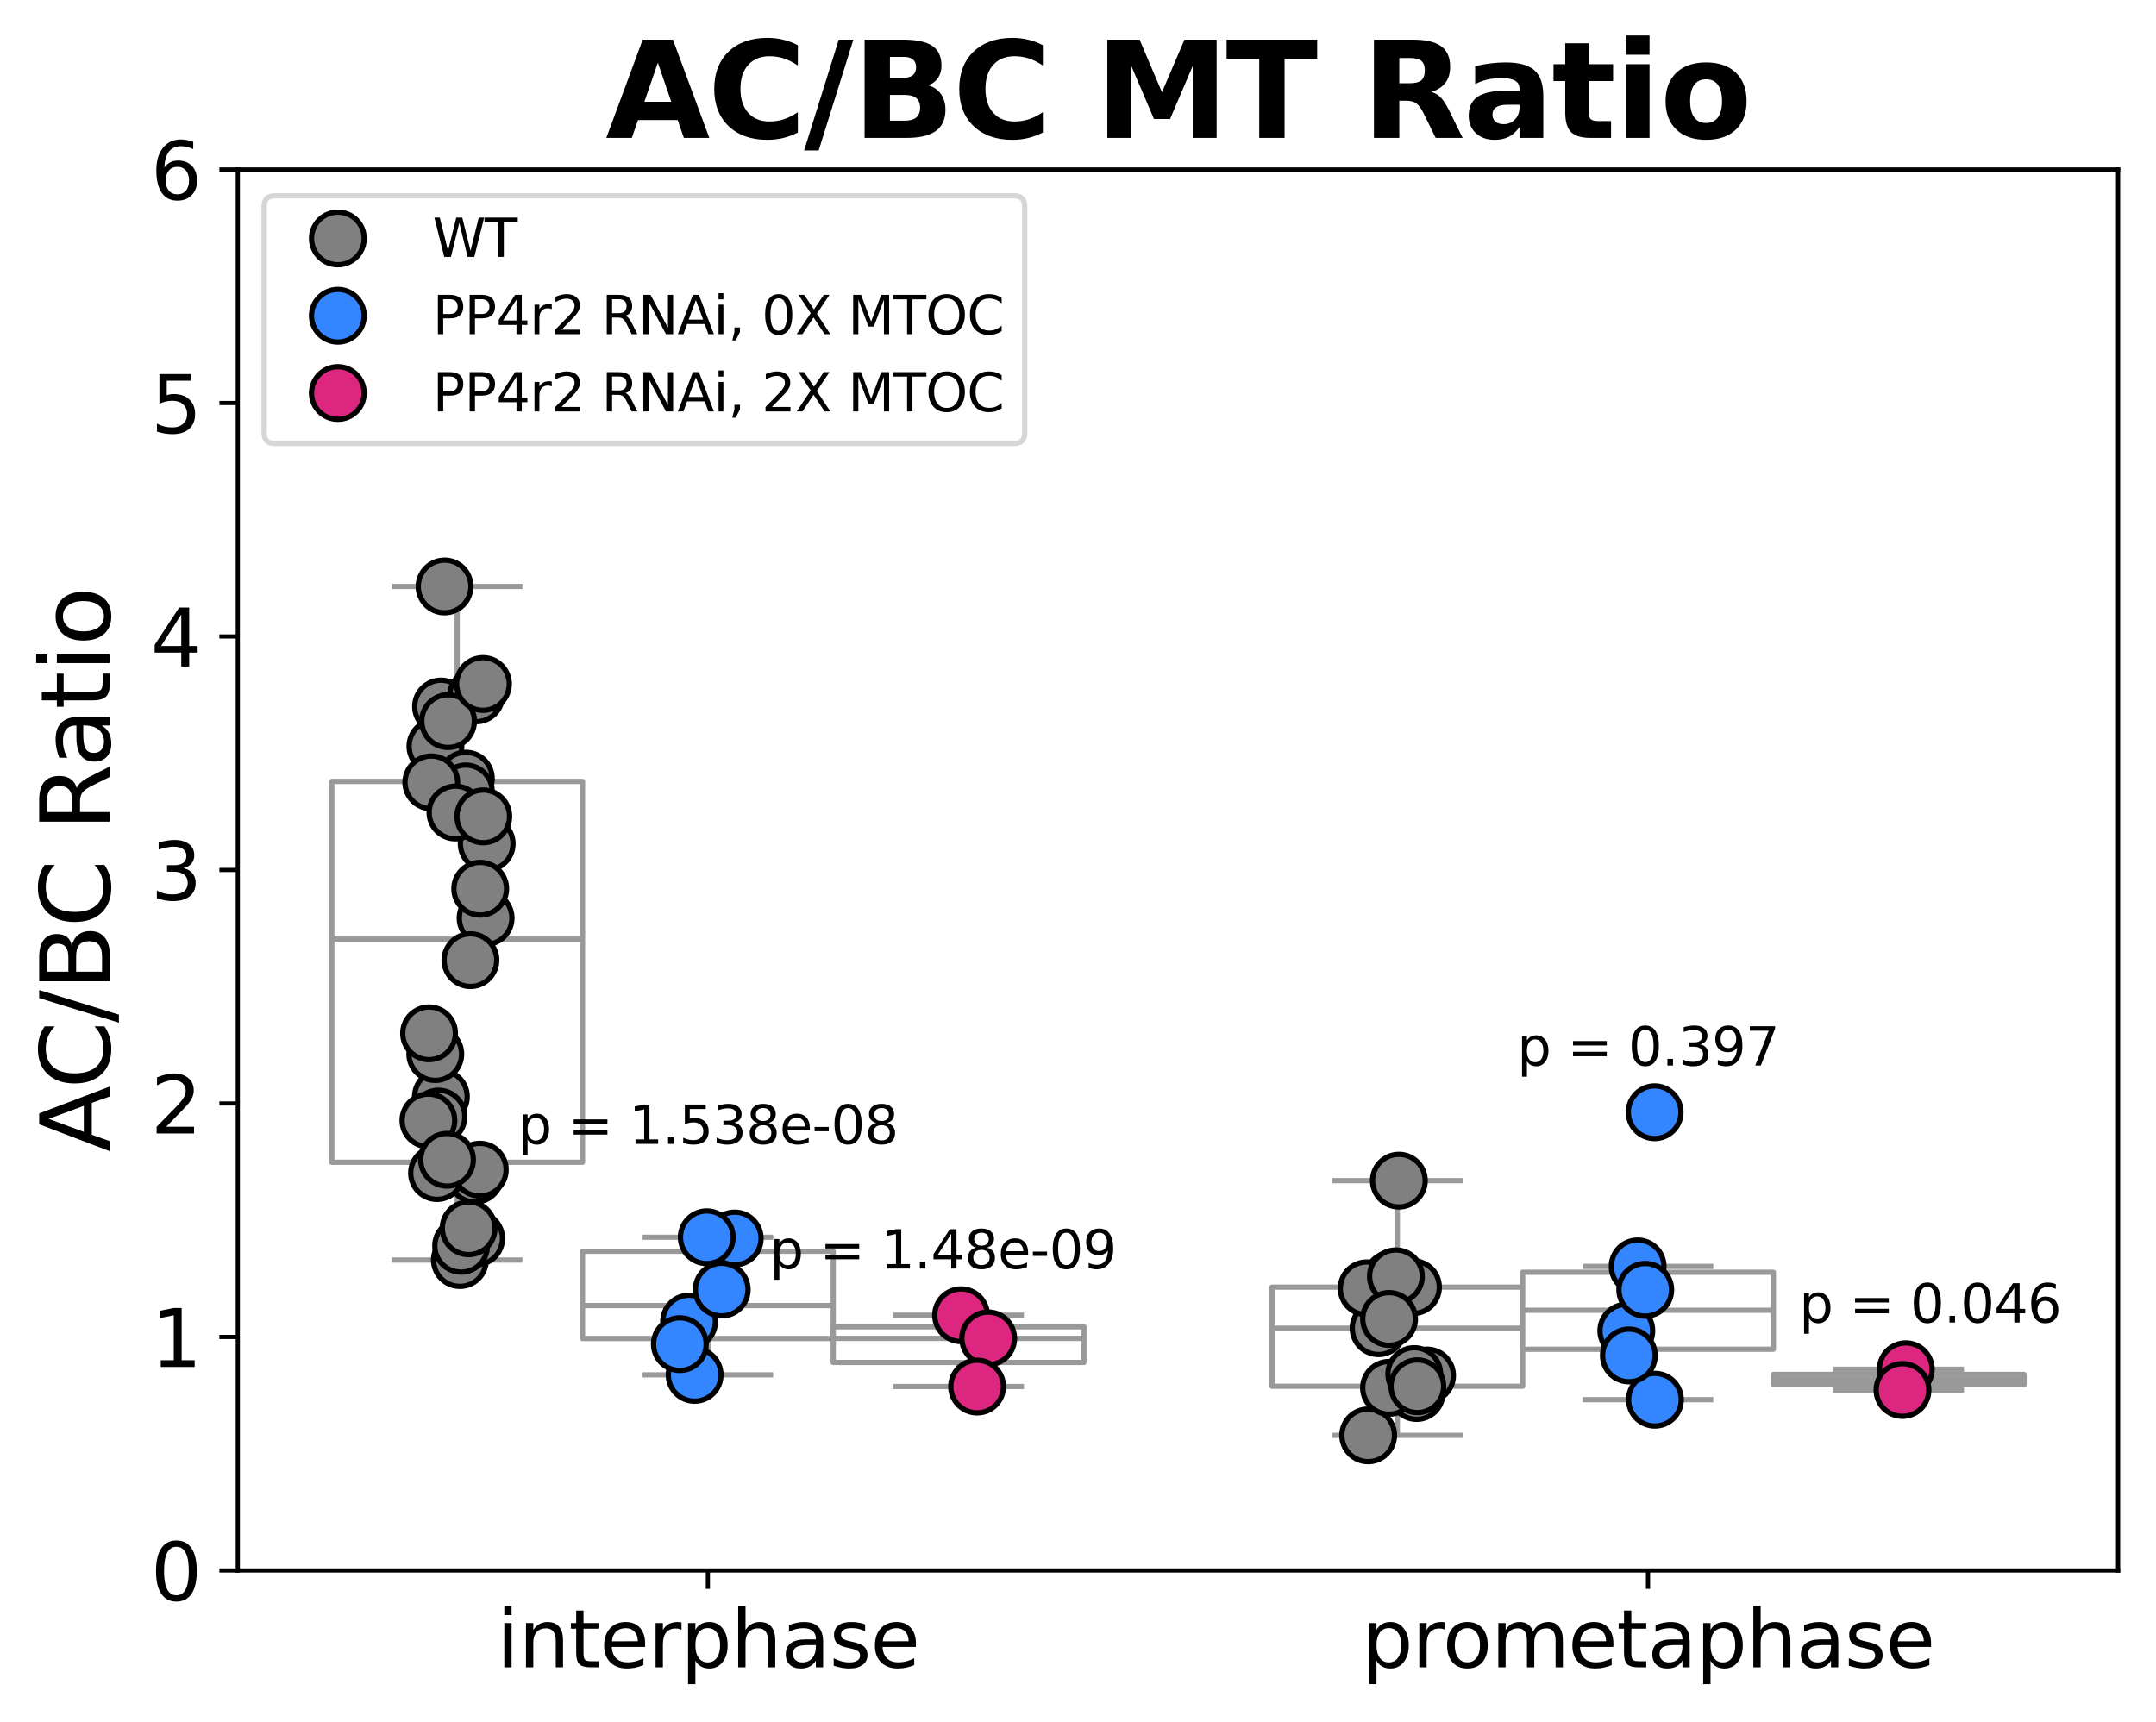 <?xml version="1.0" encoding="utf-8" standalone="no"?>
<!DOCTYPE svg PUBLIC "-//W3C//DTD SVG 1.1//EN"
  "http://www.w3.org/Graphics/SVG/1.1/DTD/svg11.dtd">
<svg xmlns:xlink="http://www.w3.org/1999/xlink" width="409.484pt" height="327.025pt" viewBox="0 0 409.484 327.025" xmlns="http://www.w3.org/2000/svg" version="1.1">
 <defs>
  <style type="text/css">*{stroke-linejoin: round; stroke-linecap: butt}</style>
 </defs>
 <g id="figure_1">
  <g id="patch_1">
   <path d="M 0 327.025 
L 409.484 327.025 
L 409.484 0 
L 0 0 
z
" style="fill: #ffffff"/>
  </g>
  <g id="axes_1">
   <g id="patch_2">
    <path d="M 45.164 298.308 
L 402.284 298.308 
L 402.284 32.196 
L 45.164 32.196 
z
" style="fill: #ffffff"/>
   </g>
   <g id="matplotlib.axis_1">
    <g id="xtick_1">
     <g id="line2d_1">
      <defs>
       <path id="m3ce899fe01" d="M 0 0 
L 0 3.5 
" style="stroke: #000000; stroke-width: 0.8"/>
      </defs>
      <g>
       <use xlink:href="#m3ce899fe01" x="134.444" y="298.308" style="stroke: #000000; stroke-width: 0.8"/>
      </g>
     </g>
     <g id="text_1">
      <!-- interphase -->
      <g transform="translate(94.337 316.706) scale(0.15 -0.15)">
       <defs>
        <path id="DejaVuSans-69" d="M 603 3500 
L 1178 3500 
L 1178 0 
L 603 0 
L 603 3500 
z
M 603 4863 
L 1178 4863 
L 1178 4134 
L 603 4134 
L 603 4863 
z
" transform="scale(0.016)"/>
        <path id="DejaVuSans-6e" d="M 3513 2113 
L 3513 0 
L 2938 0 
L 2938 2094 
Q 2938 2591 2744 2837 
Q 2550 3084 2163 3084 
Q 1697 3084 1428 2787 
Q 1159 2491 1159 1978 
L 1159 0 
L 581 0 
L 581 3500 
L 1159 3500 
L 1159 2956 
Q 1366 3272 1645 3428 
Q 1925 3584 2291 3584 
Q 2894 3584 3203 3211 
Q 3513 2838 3513 2113 
z
" transform="scale(0.016)"/>
        <path id="DejaVuSans-74" d="M 1172 4494 
L 1172 3500 
L 2356 3500 
L 2356 3053 
L 1172 3053 
L 1172 1153 
Q 1172 725 1289 603 
Q 1406 481 1766 481 
L 2356 481 
L 2356 0 
L 1766 0 
Q 1100 0 847 248 
Q 594 497 594 1153 
L 594 3053 
L 172 3053 
L 172 3500 
L 594 3500 
L 594 4494 
L 1172 4494 
z
" transform="scale(0.016)"/>
        <path id="DejaVuSans-65" d="M 3597 1894 
L 3597 1613 
L 953 1613 
Q 991 1019 1311 708 
Q 1631 397 2203 397 
Q 2534 397 2845 478 
Q 3156 559 3463 722 
L 3463 178 
Q 3153 47 2828 -22 
Q 2503 -91 2169 -91 
Q 1331 -91 842 396 
Q 353 884 353 1716 
Q 353 2575 817 3079 
Q 1281 3584 2069 3584 
Q 2775 3584 3186 3129 
Q 3597 2675 3597 1894 
z
M 3022 2063 
Q 3016 2534 2758 2815 
Q 2500 3097 2075 3097 
Q 1594 3097 1305 2825 
Q 1016 2553 972 2059 
L 3022 2063 
z
" transform="scale(0.016)"/>
        <path id="DejaVuSans-72" d="M 2631 2963 
Q 2534 3019 2420 3045 
Q 2306 3072 2169 3072 
Q 1681 3072 1420 2755 
Q 1159 2438 1159 1844 
L 1159 0 
L 581 0 
L 581 3500 
L 1159 3500 
L 1159 2956 
Q 1341 3275 1631 3429 
Q 1922 3584 2338 3584 
Q 2397 3584 2469 3576 
Q 2541 3569 2628 3553 
L 2631 2963 
z
" transform="scale(0.016)"/>
        <path id="DejaVuSans-70" d="M 1159 525 
L 1159 -1331 
L 581 -1331 
L 581 3500 
L 1159 3500 
L 1159 2969 
Q 1341 3281 1617 3432 
Q 1894 3584 2278 3584 
Q 2916 3584 3314 3078 
Q 3713 2572 3713 1747 
Q 3713 922 3314 415 
Q 2916 -91 2278 -91 
Q 1894 -91 1617 61 
Q 1341 213 1159 525 
z
M 3116 1747 
Q 3116 2381 2855 2742 
Q 2594 3103 2138 3103 
Q 1681 3103 1420 2742 
Q 1159 2381 1159 1747 
Q 1159 1113 1420 752 
Q 1681 391 2138 391 
Q 2594 391 2855 752 
Q 3116 1113 3116 1747 
z
" transform="scale(0.016)"/>
        <path id="DejaVuSans-68" d="M 3513 2113 
L 3513 0 
L 2938 0 
L 2938 2094 
Q 2938 2591 2744 2837 
Q 2550 3084 2163 3084 
Q 1697 3084 1428 2787 
Q 1159 2491 1159 1978 
L 1159 0 
L 581 0 
L 581 4863 
L 1159 4863 
L 1159 2956 
Q 1366 3272 1645 3428 
Q 1925 3584 2291 3584 
Q 2894 3584 3203 3211 
Q 3513 2838 3513 2113 
z
" transform="scale(0.016)"/>
        <path id="DejaVuSans-61" d="M 2194 1759 
Q 1497 1759 1228 1600 
Q 959 1441 959 1056 
Q 959 750 1161 570 
Q 1363 391 1709 391 
Q 2188 391 2477 730 
Q 2766 1069 2766 1631 
L 2766 1759 
L 2194 1759 
z
M 3341 1997 
L 3341 0 
L 2766 0 
L 2766 531 
Q 2569 213 2275 61 
Q 1981 -91 1556 -91 
Q 1019 -91 701 211 
Q 384 513 384 1019 
Q 384 1609 779 1909 
Q 1175 2209 1959 2209 
L 2766 2209 
L 2766 2266 
Q 2766 2663 2505 2880 
Q 2244 3097 1772 3097 
Q 1472 3097 1187 3025 
Q 903 2953 641 2809 
L 641 3341 
Q 956 3463 1253 3523 
Q 1550 3584 1831 3584 
Q 2591 3584 2966 3190 
Q 3341 2797 3341 1997 
z
" transform="scale(0.016)"/>
        <path id="DejaVuSans-73" d="M 2834 3397 
L 2834 2853 
Q 2591 2978 2328 3040 
Q 2066 3103 1784 3103 
Q 1356 3103 1142 2972 
Q 928 2841 928 2578 
Q 928 2378 1081 2264 
Q 1234 2150 1697 2047 
L 1894 2003 
Q 2506 1872 2764 1633 
Q 3022 1394 3022 966 
Q 3022 478 2636 193 
Q 2250 -91 1575 -91 
Q 1294 -91 989 -36 
Q 684 19 347 128 
L 347 722 
Q 666 556 975 473 
Q 1284 391 1588 391 
Q 1994 391 2212 530 
Q 2431 669 2431 922 
Q 2431 1156 2273 1281 
Q 2116 1406 1581 1522 
L 1381 1569 
Q 847 1681 609 1914 
Q 372 2147 372 2553 
Q 372 3047 722 3315 
Q 1072 3584 1716 3584 
Q 2034 3584 2315 3537 
Q 2597 3491 2834 3397 
z
" transform="scale(0.016)"/>
       </defs>
       <use xlink:href="#DejaVuSans-69"/>
       <use xlink:href="#DejaVuSans-6e" x="27.783"/>
       <use xlink:href="#DejaVuSans-74" x="91.162"/>
       <use xlink:href="#DejaVuSans-65" x="130.371"/>
       <use xlink:href="#DejaVuSans-72" x="191.895"/>
       <use xlink:href="#DejaVuSans-70" x="233.008"/>
       <use xlink:href="#DejaVuSans-68" x="296.484"/>
       <use xlink:href="#DejaVuSans-61" x="359.863"/>
       <use xlink:href="#DejaVuSans-73" x="421.143"/>
       <use xlink:href="#DejaVuSans-65" x="473.242"/>
      </g>
     </g>
    </g>
    <g id="xtick_2">
     <g id="line2d_2">
      <g>
       <use xlink:href="#m3ce899fe01" x="313.004" y="298.308" style="stroke: #000000; stroke-width: 0.8"/>
      </g>
     </g>
     <g id="text_2">
      <!-- prometaphase -->
      <g transform="translate(258.65 316.706) scale(0.15 -0.15)">
       <defs>
        <path id="DejaVuSans-6f" d="M 1959 3097 
Q 1497 3097 1228 2736 
Q 959 2375 959 1747 
Q 959 1119 1226 758 
Q 1494 397 1959 397 
Q 2419 397 2687 759 
Q 2956 1122 2956 1747 
Q 2956 2369 2687 2733 
Q 2419 3097 1959 3097 
z
M 1959 3584 
Q 2709 3584 3137 3096 
Q 3566 2609 3566 1747 
Q 3566 888 3137 398 
Q 2709 -91 1959 -91 
Q 1206 -91 779 398 
Q 353 888 353 1747 
Q 353 2609 779 3096 
Q 1206 3584 1959 3584 
z
" transform="scale(0.016)"/>
        <path id="DejaVuSans-6d" d="M 3328 2828 
Q 3544 3216 3844 3400 
Q 4144 3584 4550 3584 
Q 5097 3584 5394 3201 
Q 5691 2819 5691 2113 
L 5691 0 
L 5113 0 
L 5113 2094 
Q 5113 2597 4934 2840 
Q 4756 3084 4391 3084 
Q 3944 3084 3684 2787 
Q 3425 2491 3425 1978 
L 3425 0 
L 2847 0 
L 2847 2094 
Q 2847 2600 2669 2842 
Q 2491 3084 2119 3084 
Q 1678 3084 1418 2786 
Q 1159 2488 1159 1978 
L 1159 0 
L 581 0 
L 581 3500 
L 1159 3500 
L 1159 2956 
Q 1356 3278 1631 3431 
Q 1906 3584 2284 3584 
Q 2666 3584 2933 3390 
Q 3200 3197 3328 2828 
z
" transform="scale(0.016)"/>
       </defs>
       <use xlink:href="#DejaVuSans-70"/>
       <use xlink:href="#DejaVuSans-72" x="63.477"/>
       <use xlink:href="#DejaVuSans-6f" x="102.34"/>
       <use xlink:href="#DejaVuSans-6d" x="163.521"/>
       <use xlink:href="#DejaVuSans-65" x="260.934"/>
       <use xlink:href="#DejaVuSans-74" x="322.457"/>
       <use xlink:href="#DejaVuSans-61" x="361.666"/>
       <use xlink:href="#DejaVuSans-70" x="422.945"/>
       <use xlink:href="#DejaVuSans-68" x="486.422"/>
       <use xlink:href="#DejaVuSans-61" x="549.801"/>
       <use xlink:href="#DejaVuSans-73" x="611.08"/>
       <use xlink:href="#DejaVuSans-65" x="663.18"/>
      </g>
     </g>
    </g>
   </g>
   <g id="matplotlib.axis_2">
    <g id="ytick_1">
     <g id="line2d_3">
      <defs>
       <path id="mdd59809875" d="M 0 0 
L -3.5 0 
" style="stroke: #000000; stroke-width: 0.8"/>
      </defs>
      <g>
       <use xlink:href="#mdd59809875" x="45.164" y="298.308" style="stroke: #000000; stroke-width: 0.8"/>
      </g>
     </g>
     <g id="text_3">
      <!-- 0 -->
      <g transform="translate(28.621 304.007) scale(0.15 -0.15)">
       <defs>
        <path id="DejaVuSans-30" d="M 2034 4250 
Q 1547 4250 1301 3770 
Q 1056 3291 1056 2328 
Q 1056 1369 1301 889 
Q 1547 409 2034 409 
Q 2525 409 2770 889 
Q 3016 1369 3016 2328 
Q 3016 3291 2770 3770 
Q 2525 4250 2034 4250 
z
M 2034 4750 
Q 2819 4750 3233 4129 
Q 3647 3509 3647 2328 
Q 3647 1150 3233 529 
Q 2819 -91 2034 -91 
Q 1250 -91 836 529 
Q 422 1150 422 2328 
Q 422 3509 836 4129 
Q 1250 4750 2034 4750 
z
" transform="scale(0.016)"/>
       </defs>
       <use xlink:href="#DejaVuSans-30"/>
      </g>
     </g>
    </g>
    <g id="ytick_2">
     <g id="line2d_4">
      <g>
       <use xlink:href="#mdd59809875" x="45.164" y="253.956" style="stroke: #000000; stroke-width: 0.8"/>
      </g>
     </g>
     <g id="text_4">
      <!-- 1 -->
      <g transform="translate(28.621 259.655) scale(0.15 -0.15)">
       <defs>
        <path id="DejaVuSans-31" d="M 794 531 
L 1825 531 
L 1825 4091 
L 703 3866 
L 703 4441 
L 1819 4666 
L 2450 4666 
L 2450 531 
L 3481 531 
L 3481 0 
L 794 0 
L 794 531 
z
" transform="scale(0.016)"/>
       </defs>
       <use xlink:href="#DejaVuSans-31"/>
      </g>
     </g>
    </g>
    <g id="ytick_3">
     <g id="line2d_5">
      <g>
       <use xlink:href="#mdd59809875" x="45.164" y="209.604" style="stroke: #000000; stroke-width: 0.8"/>
      </g>
     </g>
     <g id="text_5">
      <!-- 2 -->
      <g transform="translate(28.621 215.303) scale(0.15 -0.15)">
       <defs>
        <path id="DejaVuSans-32" d="M 1228 531 
L 3431 531 
L 3431 0 
L 469 0 
L 469 531 
Q 828 903 1448 1529 
Q 2069 2156 2228 2338 
Q 2531 2678 2651 2914 
Q 2772 3150 2772 3378 
Q 2772 3750 2511 3984 
Q 2250 4219 1831 4219 
Q 1534 4219 1204 4116 
Q 875 4013 500 3803 
L 500 4441 
Q 881 4594 1212 4672 
Q 1544 4750 1819 4750 
Q 2544 4750 2975 4387 
Q 3406 4025 3406 3419 
Q 3406 3131 3298 2873 
Q 3191 2616 2906 2266 
Q 2828 2175 2409 1742 
Q 1991 1309 1228 531 
z
" transform="scale(0.016)"/>
       </defs>
       <use xlink:href="#DejaVuSans-32"/>
      </g>
     </g>
    </g>
    <g id="ytick_4">
     <g id="line2d_6">
      <g>
       <use xlink:href="#mdd59809875" x="45.164" y="165.252" style="stroke: #000000; stroke-width: 0.8"/>
      </g>
     </g>
     <g id="text_6">
      <!-- 3 -->
      <g transform="translate(28.621 170.951) scale(0.15 -0.15)">
       <defs>
        <path id="DejaVuSans-33" d="M 2597 2516 
Q 3050 2419 3304 2112 
Q 3559 1806 3559 1356 
Q 3559 666 3084 287 
Q 2609 -91 1734 -91 
Q 1441 -91 1130 -33 
Q 819 25 488 141 
L 488 750 
Q 750 597 1062 519 
Q 1375 441 1716 441 
Q 2309 441 2620 675 
Q 2931 909 2931 1356 
Q 2931 1769 2642 2001 
Q 2353 2234 1838 2234 
L 1294 2234 
L 1294 2753 
L 1863 2753 
Q 2328 2753 2575 2939 
Q 2822 3125 2822 3475 
Q 2822 3834 2567 4026 
Q 2313 4219 1838 4219 
Q 1578 4219 1281 4162 
Q 984 4106 628 3988 
L 628 4550 
Q 988 4650 1302 4700 
Q 1616 4750 1894 4750 
Q 2613 4750 3031 4423 
Q 3450 4097 3450 3541 
Q 3450 3153 3228 2886 
Q 3006 2619 2597 2516 
z
" transform="scale(0.016)"/>
       </defs>
       <use xlink:href="#DejaVuSans-33"/>
      </g>
     </g>
    </g>
    <g id="ytick_5">
     <g id="line2d_7">
      <g>
       <use xlink:href="#mdd59809875" x="45.164" y="120.9" style="stroke: #000000; stroke-width: 0.8"/>
      </g>
     </g>
     <g id="text_7">
      <!-- 4 -->
      <g transform="translate(28.621 126.599) scale(0.15 -0.15)">
       <defs>
        <path id="DejaVuSans-34" d="M 2419 4116 
L 825 1625 
L 2419 1625 
L 2419 4116 
z
M 2253 4666 
L 3047 4666 
L 3047 1625 
L 3713 1625 
L 3713 1100 
L 3047 1100 
L 3047 0 
L 2419 0 
L 2419 1100 
L 313 1100 
L 313 1709 
L 2253 4666 
z
" transform="scale(0.016)"/>
       </defs>
       <use xlink:href="#DejaVuSans-34"/>
      </g>
     </g>
    </g>
    <g id="ytick_6">
     <g id="line2d_8">
      <g>
       <use xlink:href="#mdd59809875" x="45.164" y="76.548" style="stroke: #000000; stroke-width: 0.8"/>
      </g>
     </g>
     <g id="text_8">
      <!-- 5 -->
      <g transform="translate(28.621 82.247) scale(0.15 -0.15)">
       <defs>
        <path id="DejaVuSans-35" d="M 691 4666 
L 3169 4666 
L 3169 4134 
L 1269 4134 
L 1269 2991 
Q 1406 3038 1543 3061 
Q 1681 3084 1819 3084 
Q 2600 3084 3056 2656 
Q 3513 2228 3513 1497 
Q 3513 744 3044 326 
Q 2575 -91 1722 -91 
Q 1428 -91 1123 -41 
Q 819 9 494 109 
L 494 744 
Q 775 591 1075 516 
Q 1375 441 1709 441 
Q 2250 441 2565 725 
Q 2881 1009 2881 1497 
Q 2881 1984 2565 2268 
Q 2250 2553 1709 2553 
Q 1456 2553 1204 2497 
Q 953 2441 691 2322 
L 691 4666 
z
" transform="scale(0.016)"/>
       </defs>
       <use xlink:href="#DejaVuSans-35"/>
      </g>
     </g>
    </g>
    <g id="ytick_7">
     <g id="line2d_9">
      <g>
       <use xlink:href="#mdd59809875" x="45.164" y="32.196" style="stroke: #000000; stroke-width: 0.8"/>
      </g>
     </g>
     <g id="text_9">
      <!-- 6 -->
      <g transform="translate(28.621 37.895) scale(0.15 -0.15)">
       <defs>
        <path id="DejaVuSans-36" d="M 2113 2584 
Q 1688 2584 1439 2293 
Q 1191 2003 1191 1497 
Q 1191 994 1439 701 
Q 1688 409 2113 409 
Q 2538 409 2786 701 
Q 3034 994 3034 1497 
Q 3034 2003 2786 2293 
Q 2538 2584 2113 2584 
z
M 3366 4563 
L 3366 3988 
Q 3128 4100 2886 4159 
Q 2644 4219 2406 4219 
Q 1781 4219 1451 3797 
Q 1122 3375 1075 2522 
Q 1259 2794 1537 2939 
Q 1816 3084 2150 3084 
Q 2853 3084 3261 2657 
Q 3669 2231 3669 1497 
Q 3669 778 3244 343 
Q 2819 -91 2113 -91 
Q 1303 -91 875 529 
Q 447 1150 447 2328 
Q 447 3434 972 4092 
Q 1497 4750 2381 4750 
Q 2619 4750 2861 4703 
Q 3103 4656 3366 4563 
z
" transform="scale(0.016)"/>
       </defs>
       <use xlink:href="#DejaVuSans-36"/>
      </g>
     </g>
    </g>
    <g id="text_10">
     <!-- AC/BC Ratio -->
     <g transform="translate(20.877 218.832) rotate(-90) scale(0.18 -0.18)">
      <defs>
       <path id="DejaVuSans-41" d="M 2188 4044 
L 1331 1722 
L 3047 1722 
L 2188 4044 
z
M 1831 4666 
L 2547 4666 
L 4325 0 
L 3669 0 
L 3244 1197 
L 1141 1197 
L 716 0 
L 50 0 
L 1831 4666 
z
" transform="scale(0.016)"/>
       <path id="DejaVuSans-43" d="M 4122 4306 
L 4122 3641 
Q 3803 3938 3442 4084 
Q 3081 4231 2675 4231 
Q 1875 4231 1450 3742 
Q 1025 3253 1025 2328 
Q 1025 1406 1450 917 
Q 1875 428 2675 428 
Q 3081 428 3442 575 
Q 3803 722 4122 1019 
L 4122 359 
Q 3791 134 3420 21 
Q 3050 -91 2638 -91 
Q 1578 -91 968 557 
Q 359 1206 359 2328 
Q 359 3453 968 4101 
Q 1578 4750 2638 4750 
Q 3056 4750 3426 4639 
Q 3797 4528 4122 4306 
z
" transform="scale(0.016)"/>
       <path id="DejaVuSans-2f" d="M 1625 4666 
L 2156 4666 
L 531 -594 
L 0 -594 
L 1625 4666 
z
" transform="scale(0.016)"/>
       <path id="DejaVuSans-42" d="M 1259 2228 
L 1259 519 
L 2272 519 
Q 2781 519 3026 730 
Q 3272 941 3272 1375 
Q 3272 1813 3026 2020 
Q 2781 2228 2272 2228 
L 1259 2228 
z
M 1259 4147 
L 1259 2741 
L 2194 2741 
Q 2656 2741 2882 2914 
Q 3109 3088 3109 3444 
Q 3109 3797 2882 3972 
Q 2656 4147 2194 4147 
L 1259 4147 
z
M 628 4666 
L 2241 4666 
Q 2963 4666 3353 4366 
Q 3744 4066 3744 3513 
Q 3744 3084 3544 2831 
Q 3344 2578 2956 2516 
Q 3422 2416 3680 2098 
Q 3938 1781 3938 1306 
Q 3938 681 3513 340 
Q 3088 0 2303 0 
L 628 0 
L 628 4666 
z
" transform="scale(0.016)"/>
       <path id="DejaVuSans-20" transform="scale(0.016)"/>
       <path id="DejaVuSans-52" d="M 2841 2188 
Q 3044 2119 3236 1894 
Q 3428 1669 3622 1275 
L 4263 0 
L 3584 0 
L 2988 1197 
Q 2756 1666 2539 1819 
Q 2322 1972 1947 1972 
L 1259 1972 
L 1259 0 
L 628 0 
L 628 4666 
L 2053 4666 
Q 2853 4666 3247 4331 
Q 3641 3997 3641 3322 
Q 3641 2881 3436 2590 
Q 3231 2300 2841 2188 
z
M 1259 4147 
L 1259 2491 
L 2053 2491 
Q 2509 2491 2742 2702 
Q 2975 2913 2975 3322 
Q 2975 3731 2742 3939 
Q 2509 4147 2053 4147 
L 1259 4147 
z
" transform="scale(0.016)"/>
      </defs>
      <use xlink:href="#DejaVuSans-41"/>
      <use xlink:href="#DejaVuSans-43" x="66.658"/>
      <use xlink:href="#DejaVuSans-2f" x="136.482"/>
      <use xlink:href="#DejaVuSans-42" x="170.174"/>
      <use xlink:href="#DejaVuSans-43" x="237.027"/>
      <use xlink:href="#DejaVuSans-20" x="306.852"/>
      <use xlink:href="#DejaVuSans-52" x="338.639"/>
      <use xlink:href="#DejaVuSans-61" x="405.871"/>
      <use xlink:href="#DejaVuSans-74" x="467.15"/>
      <use xlink:href="#DejaVuSans-69" x="506.359"/>
      <use xlink:href="#DejaVuSans-6f" x="534.143"/>
     </g>
    </g>
   </g>
   <g id="patch_3">
    <path d="M 63.02 220.772 
L 110.636 220.772 
L 110.636 148.431 
L 63.02 148.431 
L 63.02 220.772 
z
" clip-path="url(#pddffe1f533)" style="fill: #ffffff; stroke: #999999; stroke-linejoin: miter"/>
   </g>
   <g id="line2d_10">
    <path d="M 86.828 220.772 
L 86.828 239.352 
" clip-path="url(#pddffe1f533)" style="fill: none; stroke: #999999"/>
   </g>
   <g id="line2d_11">
    <path d="M 86.828 148.431 
L 86.828 111.396 
" clip-path="url(#pddffe1f533)" style="fill: none; stroke: #999999"/>
   </g>
   <g id="line2d_12">
    <path d="M 74.924 239.352 
L 98.732 239.352 
" clip-path="url(#pddffe1f533)" style="fill: none; stroke: #999999; stroke-linecap: square"/>
   </g>
   <g id="line2d_13">
    <path d="M 74.924 111.396 
L 98.732 111.396 
" clip-path="url(#pddffe1f533)" style="fill: none; stroke: #999999; stroke-linecap: square"/>
   </g>
   <g id="line2d_14"/>
   <g id="patch_4">
    <path d="M 241.58 263.321 
L 289.196 263.321 
L 289.196 244.497 
L 241.58 244.497 
L 241.58 263.321 
z
" clip-path="url(#pddffe1f533)" style="fill: #ffffff; stroke: #999999; stroke-linejoin: miter"/>
   </g>
   <g id="line2d_15">
    <path d="M 265.388 263.321 
L 265.388 272.644 
" clip-path="url(#pddffe1f533)" style="fill: none; stroke: #999999"/>
   </g>
   <g id="line2d_16">
    <path d="M 265.388 244.497 
L 265.388 224.264 
" clip-path="url(#pddffe1f533)" style="fill: none; stroke: #999999"/>
   </g>
   <g id="line2d_17">
    <path d="M 253.484 272.644 
L 277.292 272.644 
" clip-path="url(#pddffe1f533)" style="fill: none; stroke: #999999; stroke-linecap: square"/>
   </g>
   <g id="line2d_18">
    <path d="M 253.484 224.264 
L 277.292 224.264 
" clip-path="url(#pddffe1f533)" style="fill: none; stroke: #999999; stroke-linecap: square"/>
   </g>
   <g id="line2d_19"/>
   <g id="patch_5">
    <path d="M 110.636 254.249 
L 158.252 254.249 
L 158.252 237.679 
L 110.636 237.679 
L 110.636 254.249 
z
" clip-path="url(#pddffe1f533)" style="fill: #ffffff; stroke: #999999; stroke-linejoin: miter"/>
   </g>
   <g id="line2d_20">
    <path d="M 134.444 254.249 
L 134.444 261.159 
" clip-path="url(#pddffe1f533)" style="fill: none; stroke: #999999"/>
   </g>
   <g id="line2d_21">
    <path d="M 134.444 237.679 
L 134.444 235.019 
" clip-path="url(#pddffe1f533)" style="fill: none; stroke: #999999"/>
   </g>
   <g id="line2d_22">
    <path d="M 122.54 261.159 
L 146.348 261.159 
" clip-path="url(#pddffe1f533)" style="fill: none; stroke: #999999; stroke-linecap: square"/>
   </g>
   <g id="line2d_23">
    <path d="M 122.54 235.019 
L 146.348 235.019 
" clip-path="url(#pddffe1f533)" style="fill: none; stroke: #999999; stroke-linecap: square"/>
   </g>
   <g id="line2d_24"/>
   <g id="patch_6">
    <path d="M 289.196 256.294 
L 336.812 256.294 
L 336.812 241.664 
L 289.196 241.664 
L 289.196 256.294 
z
" clip-path="url(#pddffe1f533)" style="fill: #ffffff; stroke: #999999; stroke-linejoin: miter"/>
   </g>
   <g id="line2d_25">
    <path d="M 313.004 256.294 
L 313.004 265.874 
" clip-path="url(#pddffe1f533)" style="fill: none; stroke: #999999"/>
   </g>
   <g id="line2d_26">
    <path d="M 313.004 241.664 
L 313.004 240.552 
" clip-path="url(#pddffe1f533)" style="fill: none; stroke: #999999"/>
   </g>
   <g id="line2d_27">
    <path d="M 301.1 265.874 
L 324.908 265.874 
" clip-path="url(#pddffe1f533)" style="fill: none; stroke: #999999; stroke-linecap: square"/>
   </g>
   <g id="line2d_28">
    <path d="M 301.1 240.552 
L 324.908 240.552 
" clip-path="url(#pddffe1f533)" style="fill: none; stroke: #999999; stroke-linecap: square"/>
   </g>
   <g id="line2d_29">
    <defs>
     <path id="maf3b8dd867" d="M 0 3 
C 0.796 3 1.559 2.684 2.121 2.121 
C 2.684 1.559 3 0.796 3 0 
C 3 -0.796 2.684 -1.559 2.121 -2.121 
C 1.559 -2.684 0.796 -3 0 -3 
C -0.796 -3 -1.559 -2.684 -2.121 -2.121 
C -2.684 -1.559 -3 -0.796 -3 0 
C -3 0.796 -2.684 1.559 -2.121 2.121 
C -1.559 2.684 -0.796 3 0 3 
z
" style="stroke: #999999"/>
    </defs>
    <g clip-path="url(#pddffe1f533)">
     <use xlink:href="#maf3b8dd867" x="313.004" y="211.269" style="fill-opacity: 0; stroke: #999999"/>
    </g>
   </g>
   <g id="patch_7">
    <path d="M 158.252 258.801 
L 205.868 258.801 
L 205.868 252.028 
L 158.252 252.028 
L 158.252 258.801 
z
" clip-path="url(#pddffe1f533)" style="fill: #ffffff; stroke: #999999; stroke-linejoin: miter"/>
   </g>
   <g id="line2d_30">
    <path d="M 182.06 258.801 
L 182.06 263.376 
" clip-path="url(#pddffe1f533)" style="fill: none; stroke: #999999"/>
   </g>
   <g id="line2d_31">
    <path d="M 182.06 252.028 
L 182.06 249.83 
" clip-path="url(#pddffe1f533)" style="fill: none; stroke: #999999"/>
   </g>
   <g id="line2d_32">
    <path d="M 170.156 263.376 
L 193.964 263.376 
" clip-path="url(#pddffe1f533)" style="fill: none; stroke: #999999; stroke-linecap: square"/>
   </g>
   <g id="line2d_33">
    <path d="M 170.156 249.83 
L 193.964 249.83 
" clip-path="url(#pddffe1f533)" style="fill: none; stroke: #999999; stroke-linecap: square"/>
   </g>
   <g id="line2d_34"/>
   <g id="patch_8">
    <path d="M 336.812 263.045 
L 384.428 263.045 
L 384.428 261.072 
L 336.812 261.072 
L 336.812 263.045 
z
" clip-path="url(#pddffe1f533)" style="fill: #ffffff; stroke: #999999; stroke-linejoin: miter"/>
   </g>
   <g id="line2d_35">
    <path d="M 360.62 263.045 
L 360.62 264.031 
" clip-path="url(#pddffe1f533)" style="fill: none; stroke: #999999"/>
   </g>
   <g id="line2d_36">
    <path d="M 360.62 261.072 
L 360.62 260.086 
" clip-path="url(#pddffe1f533)" style="fill: none; stroke: #999999"/>
   </g>
   <g id="line2d_37">
    <path d="M 348.716 264.031 
L 372.524 264.031 
" clip-path="url(#pddffe1f533)" style="fill: none; stroke: #999999; stroke-linecap: square"/>
   </g>
   <g id="line2d_38">
    <path d="M 348.716 260.086 
L 372.524 260.086 
" clip-path="url(#pddffe1f533)" style="fill: none; stroke: #999999; stroke-linecap: square"/>
   </g>
   <g id="line2d_39"/>
   <g id="line2d_40">
    <path d="M 63.02 178.386 
L 110.636 178.386 
" clip-path="url(#pddffe1f533)" style="fill: none; stroke: #999999"/>
   </g>
   <g id="line2d_41">
    <path d="M 241.58 252.295 
L 289.196 252.295 
" clip-path="url(#pddffe1f533)" style="fill: none; stroke: #999999"/>
   </g>
   <g id="line2d_42">
    <path d="M 110.636 247.994 
L 158.252 247.994 
" clip-path="url(#pddffe1f533)" style="fill: none; stroke: #999999"/>
   </g>
   <g id="line2d_43">
    <path d="M 289.196 248.883 
L 336.812 248.883 
" clip-path="url(#pddffe1f533)" style="fill: none; stroke: #999999"/>
   </g>
   <g id="line2d_44">
    <path d="M 158.252 254.227 
L 205.868 254.227 
" clip-path="url(#pddffe1f533)" style="fill: none; stroke: #999999"/>
   </g>
   <g id="line2d_45">
    <path d="M 336.812 262.059 
L 384.428 262.059 
" clip-path="url(#pddffe1f533)" style="fill: none; stroke: #999999"/>
   </g>
   <g id="patch_9">
    <path d="M 45.164 298.308 
L 45.164 32.196 
" style="fill: none; stroke: #000000; stroke-width: 0.8; stroke-linejoin: miter; stroke-linecap: square"/>
   </g>
   <g id="patch_10">
    <path d="M 402.284 298.308 
L 402.284 32.196 
" style="fill: none; stroke: #000000; stroke-width: 0.8; stroke-linejoin: miter; stroke-linecap: square"/>
   </g>
   <g id="patch_11">
    <path d="M 45.164 298.308 
L 402.284 298.308 
" style="fill: none; stroke: #000000; stroke-width: 0.8; stroke-linejoin: miter; stroke-linecap: square"/>
   </g>
   <g id="patch_12">
    <path d="M 45.164 32.196 
L 402.284 32.196 
" style="fill: none; stroke: #000000; stroke-width: 0.8; stroke-linejoin: miter; stroke-linecap: square"/>
   </g>
   <g id="PathCollection_1">
    <defs>
     <path id="C0_0_eb4ffc3404" d="M 0 5 
C 1.326 5 2.598 4.473 3.536 3.536 
C 4.473 2.598 5 1.326 5 -0 
C 5 -1.326 4.473 -2.598 3.536 -3.536 
C 2.598 -4.473 1.326 -5 0 -5 
C -1.326 -5 -2.598 -4.473 -3.536 -3.536 
C -4.473 -2.598 -5 -1.326 -5 0 
C -5 1.326 -4.473 2.598 -3.536 3.536 
C -2.598 4.473 -1.326 5 0 5 
z
"/>
    </defs>
    <g clip-path="url(#pddffe1f533)">
     <use xlink:href="#C0_0_eb4ffc3404" x="83.734" y="208.316" style="fill: #808080; stroke: #000000"/>
    </g>
    <g clip-path="url(#pddffe1f533)">
     <use xlink:href="#C0_0_eb4ffc3404" x="87.343" y="239.352" style="fill: #808080; stroke: #000000"/>
    </g>
    <g clip-path="url(#pddffe1f533)">
     <use xlink:href="#C0_0_eb4ffc3404" x="90.268" y="223.332" style="fill: #808080; stroke: #000000"/>
    </g>
    <g clip-path="url(#pddffe1f533)">
     <use xlink:href="#C0_0_eb4ffc3404" x="83.003" y="222.824" style="fill: #808080; stroke: #000000"/>
    </g>
    <g clip-path="url(#pddffe1f533)">
     <use xlink:href="#C0_0_eb4ffc3404" x="90.437" y="235.245" style="fill: #808080; stroke: #000000"/>
    </g>
    <g clip-path="url(#pddffe1f533)">
     <use xlink:href="#C0_0_eb4ffc3404" x="83.278" y="212.088" style="fill: #808080; stroke: #000000"/>
    </g>
    <g clip-path="url(#pddffe1f533)">
     <use xlink:href="#C0_0_eb4ffc3404" x="82.672" y="200.219" style="fill: #808080; stroke: #000000"/>
    </g>
    <g clip-path="url(#pddffe1f533)">
     <use xlink:href="#C0_0_eb4ffc3404" x="81.489" y="196.284" style="fill: #808080; stroke: #000000"/>
    </g>
    <g clip-path="url(#pddffe1f533)">
     <use xlink:href="#C0_0_eb4ffc3404" x="81.365" y="212.826" style="fill: #808080; stroke: #000000"/>
    </g>
    <g clip-path="url(#pddffe1f533)">
     <use xlink:href="#C0_0_eb4ffc3404" x="87.58" y="236.638" style="fill: #808080; stroke: #000000"/>
    </g>
    <g clip-path="url(#pddffe1f533)">
     <use xlink:href="#C0_0_eb4ffc3404" x="91.127" y="222.182" style="fill: #808080; stroke: #000000"/>
    </g>
    <g clip-path="url(#pddffe1f533)">
     <use xlink:href="#C0_0_eb4ffc3404" x="84.901" y="220.302" style="fill: #808080; stroke: #000000"/>
    </g>
    <g clip-path="url(#pddffe1f533)">
     <use xlink:href="#C0_0_eb4ffc3404" x="89.002" y="233.319" style="fill: #808080; stroke: #000000"/>
    </g>
    <g clip-path="url(#pddffe1f533)">
     <use xlink:href="#C0_0_eb4ffc3404" x="92.436" y="160.278" style="fill: #808080; stroke: #000000"/>
    </g>
    <g clip-path="url(#pddffe1f533)">
     <use xlink:href="#C0_0_eb4ffc3404" x="84.437" y="111.396" style="fill: #808080; stroke: #000000"/>
    </g>
    <g clip-path="url(#pddffe1f533)">
     <use xlink:href="#C0_0_eb4ffc3404" x="83.763" y="134.206" style="fill: #808080; stroke: #000000"/>
    </g>
    <g clip-path="url(#pddffe1f533)">
     <use xlink:href="#C0_0_eb4ffc3404" x="82.699" y="141.749" style="fill: #808080; stroke: #000000"/>
    </g>
    <g clip-path="url(#pddffe1f533)">
     <use xlink:href="#C0_0_eb4ffc3404" x="88.48" y="147.897" style="fill: #808080; stroke: #000000"/>
    </g>
    <g clip-path="url(#pddffe1f533)">
     <use xlink:href="#C0_0_eb4ffc3404" x="90.443" y="132.09" style="fill: #808080; stroke: #000000"/>
    </g>
    <g clip-path="url(#pddffe1f533)">
     <use xlink:href="#C0_0_eb4ffc3404" x="88.475" y="150.332" style="fill: #808080; stroke: #000000"/>
    </g>
    <g clip-path="url(#pddffe1f533)">
     <use xlink:href="#C0_0_eb4ffc3404" x="92.231" y="174.39" style="fill: #808080; stroke: #000000"/>
    </g>
    <g clip-path="url(#pddffe1f533)">
     <use xlink:href="#C0_0_eb4ffc3404" x="85.101" y="136.976" style="fill: #808080; stroke: #000000"/>
    </g>
    <g clip-path="url(#pddffe1f533)">
     <use xlink:href="#C0_0_eb4ffc3404" x="91.726" y="129.921" style="fill: #808080; stroke: #000000"/>
    </g>
    <g clip-path="url(#pddffe1f533)">
     <use xlink:href="#C0_0_eb4ffc3404" x="81.914" y="148.608" style="fill: #808080; stroke: #000000"/>
    </g>
    <g clip-path="url(#pddffe1f533)">
     <use xlink:href="#C0_0_eb4ffc3404" x="91.204" y="168.816" style="fill: #808080; stroke: #000000"/>
    </g>
    <g clip-path="url(#pddffe1f533)">
     <use xlink:href="#C0_0_eb4ffc3404" x="86.504" y="154.335" style="fill: #808080; stroke: #000000"/>
    </g>
    <g clip-path="url(#pddffe1f533)">
     <use xlink:href="#C0_0_eb4ffc3404" x="91.783" y="155.074" style="fill: #808080; stroke: #000000"/>
    </g>
    <g clip-path="url(#pddffe1f533)">
     <use xlink:href="#C0_0_eb4ffc3404" x="89.346" y="182.382" style="fill: #808080; stroke: #000000"/>
    </g>
   </g>
   <g id="PathCollection_2">
    <defs>
     <path id="C1_0_0931cda697" d="M 0 5 
C 1.326 5 2.598 4.473 3.536 3.536 
C 4.473 2.598 5 1.326 5 -0 
C 5 -1.326 4.473 -2.598 3.536 -3.536 
C 2.598 -4.473 1.326 -5 0 -5 
C -1.326 -5 -2.598 -4.473 -3.536 -3.536 
C -4.473 -2.598 -5 -1.326 -5 0 
C -5 1.326 -4.473 2.598 -3.536 3.536 
C -2.598 4.473 -1.326 5 0 5 
z
"/>
    </defs>
    <g clip-path="url(#pddffe1f533)">
     <use xlink:href="#C1_0_0931cda697" x="131.931" y="261.159" style="fill: #3386ff; stroke: #000000"/>
    </g>
    <g clip-path="url(#pddffe1f533)">
     <use xlink:href="#C1_0_0931cda697" x="130.881" y="251.032" style="fill: #3386ff; stroke: #000000"/>
    </g>
    <g clip-path="url(#pddffe1f533)">
     <use xlink:href="#C1_0_0931cda697" x="137.073" y="244.957" style="fill: #3386ff; stroke: #000000"/>
    </g>
    <g clip-path="url(#pddffe1f533)">
     <use xlink:href="#C1_0_0931cda697" x="129.124" y="255.321" style="fill: #3386ff; stroke: #000000"/>
    </g>
    <g clip-path="url(#pddffe1f533)">
     <use xlink:href="#C1_0_0931cda697" x="139.545" y="235.253" style="fill: #3386ff; stroke: #000000"/>
    </g>
    <g clip-path="url(#pddffe1f533)">
     <use xlink:href="#C1_0_0931cda697" x="134.235" y="235.019" style="fill: #3386ff; stroke: #000000"/>
    </g>
   </g>
   <g id="PathCollection_3">
    <defs>
     <path id="C2_0_df3a0cb9c1" d="M 0 5 
C 1.326 5 2.598 4.473 3.536 3.536 
C 4.473 2.598 5 1.326 5 -0 
C 5 -1.326 4.473 -2.598 3.536 -3.536 
C 2.598 -4.473 1.326 -5 0 -5 
C -1.326 -5 -2.598 -4.473 -3.536 -3.536 
C -4.473 -2.598 -5 -1.326 -5 0 
C -5 1.326 -4.473 2.598 -3.536 3.536 
C -2.598 4.473 -1.326 5 0 5 
z
"/>
    </defs>
    <g clip-path="url(#pddffe1f533)">
     <use xlink:href="#C2_0_df3a0cb9c1" x="182.533" y="249.83" style="fill: #dc267f; stroke: #000000"/>
    </g>
    <g clip-path="url(#pddffe1f533)">
     <use xlink:href="#C2_0_df3a0cb9c1" x="187.682" y="254.227" style="fill: #dc267f; stroke: #000000"/>
    </g>
    <g clip-path="url(#pddffe1f533)">
     <use xlink:href="#C2_0_df3a0cb9c1" x="185.58" y="263.376" style="fill: #dc267f; stroke: #000000"/>
    </g>
   </g>
   <g id="PathCollection_4">
    <defs>
     <path id="C3_0_be950ed5f2" d="M 0 5 
C 1.326 5 2.598 4.473 3.536 3.536 
C 4.473 2.598 5 1.326 5 -0 
C 5 -1.326 4.473 -2.598 3.536 -3.536 
C 2.598 -4.473 1.326 -5 0 -5 
C -1.326 -5 -2.598 -4.473 -3.536 -3.536 
C -4.473 -2.598 -5 -1.326 -5 0 
C -5 1.326 -4.473 2.598 -3.536 3.536 
C -2.598 4.473 -1.326 5 0 5 
z
"/>
    </defs>
    <g clip-path="url(#pddffe1f533)">
     <use xlink:href="#C3_0_be950ed5f2" x="271.041" y="261.28" style="fill: #808080; stroke: #000000"/>
    </g>
    <g clip-path="url(#pddffe1f533)">
     <use xlink:href="#C3_0_be950ed5f2" x="259.853" y="272.644" style="fill: #808080; stroke: #000000"/>
    </g>
    <g clip-path="url(#pddffe1f533)">
     <use xlink:href="#C3_0_be950ed5f2" x="264.33" y="242.868" style="fill: #808080; stroke: #000000"/>
    </g>
    <g clip-path="url(#pddffe1f533)">
     <use xlink:href="#C3_0_be950ed5f2" x="265.683" y="224.264" style="fill: #808080; stroke: #000000"/>
    </g>
    <g clip-path="url(#pddffe1f533)">
     <use xlink:href="#C3_0_be950ed5f2" x="269.056" y="264.601" style="fill: #808080; stroke: #000000"/>
    </g>
    <g clip-path="url(#pddffe1f533)">
     <use xlink:href="#C3_0_be950ed5f2" x="268.369" y="244.497" style="fill: #808080; stroke: #000000"/>
    </g>
    <g clip-path="url(#pddffe1f533)">
     <use xlink:href="#C3_0_be950ed5f2" x="261.831" y="252.295" style="fill: #808080; stroke: #000000"/>
    </g>
    <g clip-path="url(#pddffe1f533)">
     <use xlink:href="#C3_0_be950ed5f2" x="259.563" y="244.719" style="fill: #808080; stroke: #000000"/>
    </g>
    <g clip-path="url(#pddffe1f533)">
     <use xlink:href="#C3_0_be950ed5f2" x="265.124" y="242.436" style="fill: #808080; stroke: #000000"/>
    </g>
    <g clip-path="url(#pddffe1f533)">
     <use xlink:href="#C3_0_be950ed5f2" x="263.822" y="250.536" style="fill: #808080; stroke: #000000"/>
    </g>
    <g clip-path="url(#pddffe1f533)">
     <use xlink:href="#C3_0_be950ed5f2" x="263.814" y="263.62" style="fill: #808080; stroke: #000000"/>
    </g>
    <g clip-path="url(#pddffe1f533)">
     <use xlink:href="#C3_0_be950ed5f2" x="268.607" y="261.002" style="fill: #808080; stroke: #000000"/>
    </g>
    <g clip-path="url(#pddffe1f533)">
     <use xlink:href="#C3_0_be950ed5f2" x="269.188" y="263.321" style="fill: #808080; stroke: #000000"/>
    </g>
   </g>
   <g id="PathCollection_5">
    <defs>
     <path id="C4_0_e453fccca9" d="M 0 5 
C 1.326 5 2.598 4.473 3.536 3.536 
C 4.473 2.598 5 1.326 5 -0 
C 5 -1.326 4.473 -2.598 3.536 -3.536 
C 2.598 -4.473 1.326 -5 0 -5 
C -1.326 -5 -2.598 -4.473 -3.536 -3.536 
C -4.473 -2.598 -5 -1.326 -5 0 
C -5 1.326 -4.473 2.598 -3.536 3.536 
C -2.598 4.473 -1.326 5 0 5 
z
"/>
    </defs>
    <g clip-path="url(#pddffe1f533)">
     <use xlink:href="#C4_0_e453fccca9" x="308.881" y="252.767" style="fill: #3386ff; stroke: #000000"/>
    </g>
    <g clip-path="url(#pddffe1f533)">
     <use xlink:href="#C4_0_e453fccca9" x="311.031" y="240.552" style="fill: #3386ff; stroke: #000000"/>
    </g>
    <g clip-path="url(#pddffe1f533)">
     <use xlink:href="#C4_0_e453fccca9" x="314.317" y="265.874" style="fill: #3386ff; stroke: #000000"/>
    </g>
    <g clip-path="url(#pddffe1f533)">
     <use xlink:href="#C4_0_e453fccca9" x="314.26" y="211.269" style="fill: #3386ff; stroke: #000000"/>
    </g>
    <g clip-path="url(#pddffe1f533)">
     <use xlink:href="#C4_0_e453fccca9" x="312.479" y="244.999" style="fill: #3386ff; stroke: #000000"/>
    </g>
    <g clip-path="url(#pddffe1f533)">
     <use xlink:href="#C4_0_e453fccca9" x="309.371" y="257.469" style="fill: #3386ff; stroke: #000000"/>
    </g>
   </g>
   <g id="PathCollection_6">
    <defs>
     <path id="C5_0_dc0d195d6e" d="M 0 5 
C 1.326 5 2.598 4.473 3.536 3.536 
C 4.473 2.598 5 1.326 5 -0 
C 5 -1.326 4.473 -2.598 3.536 -3.536 
C 2.598 -4.473 1.326 -5 0 -5 
C -1.326 -5 -2.598 -4.473 -3.536 -3.536 
C -4.473 -2.598 -5 -1.326 -5 0 
C -5 1.326 -4.473 2.598 -3.536 3.536 
C -2.598 4.473 -1.326 5 0 5 
z
"/>
    </defs>
    <g clip-path="url(#pddffe1f533)">
     <use xlink:href="#C5_0_dc0d195d6e" x="361.961" y="260.086" style="fill: #dc267f; stroke: #000000"/>
    </g>
    <g clip-path="url(#pddffe1f533)">
     <use xlink:href="#C5_0_dc0d195d6e" x="361.336" y="264.031" style="fill: #dc267f; stroke: #000000"/>
    </g>
   </g>
   <g id="line2d_46"/>
   <g id="line2d_47"/>
   <g id="line2d_48"/>
   <g id="text_11">
    <!-- p = 1.538e-08 -->
    <g transform="translate(98.345 217.278) scale(0.1 -0.1)">
     <defs>
      <path id="DejaVuSans-3d" d="M 678 2906 
L 4684 2906 
L 4684 2381 
L 678 2381 
L 678 2906 
z
M 678 1631 
L 4684 1631 
L 4684 1100 
L 678 1100 
L 678 1631 
z
" transform="scale(0.016)"/>
      <path id="DejaVuSans-2e" d="M 684 794 
L 1344 794 
L 1344 0 
L 684 0 
L 684 794 
z
" transform="scale(0.016)"/>
      <path id="DejaVuSans-38" d="M 2034 2216 
Q 1584 2216 1326 1975 
Q 1069 1734 1069 1313 
Q 1069 891 1326 650 
Q 1584 409 2034 409 
Q 2484 409 2743 651 
Q 3003 894 3003 1313 
Q 3003 1734 2745 1975 
Q 2488 2216 2034 2216 
z
M 1403 2484 
Q 997 2584 770 2862 
Q 544 3141 544 3541 
Q 544 4100 942 4425 
Q 1341 4750 2034 4750 
Q 2731 4750 3128 4425 
Q 3525 4100 3525 3541 
Q 3525 3141 3298 2862 
Q 3072 2584 2669 2484 
Q 3125 2378 3379 2068 
Q 3634 1759 3634 1313 
Q 3634 634 3220 271 
Q 2806 -91 2034 -91 
Q 1263 -91 848 271 
Q 434 634 434 1313 
Q 434 1759 690 2068 
Q 947 2378 1403 2484 
z
M 1172 3481 
Q 1172 3119 1398 2916 
Q 1625 2713 2034 2713 
Q 2441 2713 2670 2916 
Q 2900 3119 2900 3481 
Q 2900 3844 2670 4047 
Q 2441 4250 2034 4250 
Q 1625 4250 1398 4047 
Q 1172 3844 1172 3481 
z
" transform="scale(0.016)"/>
      <path id="DejaVuSans-2d" d="M 313 2009 
L 1997 2009 
L 1997 1497 
L 313 1497 
L 313 2009 
z
" transform="scale(0.016)"/>
     </defs>
     <use xlink:href="#DejaVuSans-70"/>
     <use xlink:href="#DejaVuSans-20" x="63.477"/>
     <use xlink:href="#DejaVuSans-3d" x="95.264"/>
     <use xlink:href="#DejaVuSans-20" x="179.053"/>
     <use xlink:href="#DejaVuSans-31" x="210.84"/>
     <use xlink:href="#DejaVuSans-2e" x="274.463"/>
     <use xlink:href="#DejaVuSans-35" x="306.25"/>
     <use xlink:href="#DejaVuSans-33" x="369.873"/>
     <use xlink:href="#DejaVuSans-38" x="433.496"/>
     <use xlink:href="#DejaVuSans-65" x="497.119"/>
     <use xlink:href="#DejaVuSans-2d" x="558.643"/>
     <use xlink:href="#DejaVuSans-30" x="594.727"/>
     <use xlink:href="#DejaVuSans-38" x="658.35"/>
    </g>
   </g>
   <g id="text_12">
    <!-- p = 1.48e-09 -->
    <g transform="translate(146.166 240.96) scale(0.1 -0.1)">
     <defs>
      <path id="DejaVuSans-39" d="M 703 97 
L 703 672 
Q 941 559 1184 500 
Q 1428 441 1663 441 
Q 2288 441 2617 861 
Q 2947 1281 2994 2138 
Q 2813 1869 2534 1725 
Q 2256 1581 1919 1581 
Q 1219 1581 811 2004 
Q 403 2428 403 3163 
Q 403 3881 828 4315 
Q 1253 4750 1959 4750 
Q 2769 4750 3195 4129 
Q 3622 3509 3622 2328 
Q 3622 1225 3098 567 
Q 2575 -91 1691 -91 
Q 1453 -91 1209 -44 
Q 966 3 703 97 
z
M 1959 2075 
Q 2384 2075 2632 2365 
Q 2881 2656 2881 3163 
Q 2881 3666 2632 3958 
Q 2384 4250 1959 4250 
Q 1534 4250 1286 3958 
Q 1038 3666 1038 3163 
Q 1038 2656 1286 2365 
Q 1534 2075 1959 2075 
z
" transform="scale(0.016)"/>
     </defs>
     <use xlink:href="#DejaVuSans-70"/>
     <use xlink:href="#DejaVuSans-20" x="63.477"/>
     <use xlink:href="#DejaVuSans-3d" x="95.264"/>
     <use xlink:href="#DejaVuSans-20" x="179.053"/>
     <use xlink:href="#DejaVuSans-31" x="210.84"/>
     <use xlink:href="#DejaVuSans-2e" x="274.463"/>
     <use xlink:href="#DejaVuSans-34" x="306.25"/>
     <use xlink:href="#DejaVuSans-38" x="369.873"/>
     <use xlink:href="#DejaVuSans-65" x="433.496"/>
     <use xlink:href="#DejaVuSans-2d" x="495.02"/>
     <use xlink:href="#DejaVuSans-30" x="531.104"/>
     <use xlink:href="#DejaVuSans-39" x="594.727"/>
    </g>
   </g>
   <g id="text_13">
    <!-- p = 0.397 -->
    <g transform="translate(288.148 202.399) scale(0.1 -0.1)">
     <defs>
      <path id="DejaVuSans-37" d="M 525 4666 
L 3525 4666 
L 3525 4397 
L 1831 0 
L 1172 0 
L 2766 4134 
L 525 4134 
L 525 4666 
z
" transform="scale(0.016)"/>
     </defs>
     <use xlink:href="#DejaVuSans-70"/>
     <use xlink:href="#DejaVuSans-20" x="63.477"/>
     <use xlink:href="#DejaVuSans-3d" x="95.264"/>
     <use xlink:href="#DejaVuSans-20" x="179.053"/>
     <use xlink:href="#DejaVuSans-30" x="210.84"/>
     <use xlink:href="#DejaVuSans-2e" x="274.463"/>
     <use xlink:href="#DejaVuSans-33" x="306.25"/>
     <use xlink:href="#DejaVuSans-39" x="369.873"/>
     <use xlink:href="#DejaVuSans-37" x="433.496"/>
    </g>
   </g>
   <g id="text_14">
    <!-- p = 0.046 -->
    <g transform="translate(341.716 251.216) scale(0.1 -0.1)">
     <use xlink:href="#DejaVuSans-70"/>
     <use xlink:href="#DejaVuSans-20" x="63.477"/>
     <use xlink:href="#DejaVuSans-3d" x="95.264"/>
     <use xlink:href="#DejaVuSans-20" x="179.053"/>
     <use xlink:href="#DejaVuSans-30" x="210.84"/>
     <use xlink:href="#DejaVuSans-2e" x="274.463"/>
     <use xlink:href="#DejaVuSans-30" x="306.25"/>
     <use xlink:href="#DejaVuSans-34" x="369.873"/>
     <use xlink:href="#DejaVuSans-36" x="433.496"/>
    </g>
   </g>
   <g id="text_15">
    <!-- AC/BC MT Ratio -->
    <g transform="translate(115.031 26.196) scale(0.25 -0.25)">
     <defs>
      <path id="DejaVuSans-Bold-41" d="M 3419 850 
L 1538 850 
L 1241 0 
L 31 0 
L 1759 4666 
L 3194 4666 
L 4922 0 
L 3713 0 
L 3419 850 
z
M 1838 1716 
L 3116 1716 
L 2478 3572 
L 1838 1716 
z
" transform="scale(0.016)"/>
      <path id="DejaVuSans-Bold-43" d="M 4288 256 
Q 3956 84 3597 -3 
Q 3238 -91 2847 -91 
Q 1681 -91 1000 561 
Q 319 1213 319 2328 
Q 319 3447 1000 4098 
Q 1681 4750 2847 4750 
Q 3238 4750 3597 4662 
Q 3956 4575 4288 4403 
L 4288 3438 
Q 3953 3666 3628 3772 
Q 3303 3878 2944 3878 
Q 2300 3878 1931 3465 
Q 1563 3053 1563 2328 
Q 1563 1606 1931 1193 
Q 2300 781 2944 781 
Q 3303 781 3628 887 
Q 3953 994 4288 1222 
L 4288 256 
z
" transform="scale(0.016)"/>
      <path id="DejaVuSans-Bold-2f" d="M 1644 4666 
L 2338 4666 
L 691 -594 
L 0 -594 
L 1644 4666 
z
" transform="scale(0.016)"/>
      <path id="DejaVuSans-Bold-42" d="M 2456 2859 
Q 2741 2859 2887 2984 
Q 3034 3109 3034 3353 
Q 3034 3594 2887 3720 
Q 2741 3847 2456 3847 
L 1791 3847 
L 1791 2859 
L 2456 2859 
z
M 2497 819 
Q 2859 819 3042 972 
Q 3225 1125 3225 1434 
Q 3225 1738 3044 1889 
Q 2863 2041 2497 2041 
L 1791 2041 
L 1791 819 
L 2497 819 
z
M 3616 2497 
Q 4003 2384 4215 2081 
Q 4428 1778 4428 1338 
Q 4428 663 3972 331 
Q 3516 0 2584 0 
L 588 0 
L 588 4666 
L 2394 4666 
Q 3366 4666 3802 4372 
Q 4238 4078 4238 3431 
Q 4238 3091 4078 2852 
Q 3919 2613 3616 2497 
z
" transform="scale(0.016)"/>
      <path id="DejaVuSans-Bold-20" transform="scale(0.016)"/>
      <path id="DejaVuSans-Bold-4d" d="M 588 4666 
L 2119 4666 
L 3181 2169 
L 4250 4666 
L 5778 4666 
L 5778 0 
L 4641 0 
L 4641 3413 
L 3566 897 
L 2803 897 
L 1728 3413 
L 1728 0 
L 588 0 
L 588 4666 
z
" transform="scale(0.016)"/>
      <path id="DejaVuSans-Bold-54" d="M 31 4666 
L 4331 4666 
L 4331 3756 
L 2784 3756 
L 2784 0 
L 1581 0 
L 1581 3756 
L 31 3756 
L 31 4666 
z
" transform="scale(0.016)"/>
      <path id="DejaVuSans-Bold-52" d="M 2297 2597 
Q 2675 2597 2839 2737 
Q 3003 2878 3003 3200 
Q 3003 3519 2839 3656 
Q 2675 3794 2297 3794 
L 1791 3794 
L 1791 2597 
L 2297 2597 
z
M 1791 1766 
L 1791 0 
L 588 0 
L 588 4666 
L 2425 4666 
Q 3347 4666 3776 4356 
Q 4206 4047 4206 3378 
Q 4206 2916 3982 2619 
Q 3759 2322 3309 2181 
Q 3556 2125 3751 1926 
Q 3947 1728 4147 1325 
L 4800 0 
L 3519 0 
L 2950 1159 
Q 2778 1509 2601 1637 
Q 2425 1766 2131 1766 
L 1791 1766 
z
" transform="scale(0.016)"/>
      <path id="DejaVuSans-Bold-61" d="M 2106 1575 
Q 1756 1575 1579 1456 
Q 1403 1338 1403 1106 
Q 1403 894 1545 773 
Q 1688 653 1941 653 
Q 2256 653 2472 879 
Q 2688 1106 2688 1447 
L 2688 1575 
L 2106 1575 
z
M 3816 1997 
L 3816 0 
L 2688 0 
L 2688 519 
Q 2463 200 2181 54 
Q 1900 -91 1497 -91 
Q 953 -91 614 226 
Q 275 544 275 1050 
Q 275 1666 698 1953 
Q 1122 2241 2028 2241 
L 2688 2241 
L 2688 2328 
Q 2688 2594 2478 2717 
Q 2269 2841 1825 2841 
Q 1466 2841 1156 2769 
Q 847 2697 581 2553 
L 581 3406 
Q 941 3494 1303 3539 
Q 1666 3584 2028 3584 
Q 2975 3584 3395 3211 
Q 3816 2838 3816 1997 
z
" transform="scale(0.016)"/>
      <path id="DejaVuSans-Bold-74" d="M 1759 4494 
L 1759 3500 
L 2913 3500 
L 2913 2700 
L 1759 2700 
L 1759 1216 
Q 1759 972 1856 886 
Q 1953 800 2241 800 
L 2816 800 
L 2816 0 
L 1856 0 
Q 1194 0 917 276 
Q 641 553 641 1216 
L 641 2700 
L 84 2700 
L 84 3500 
L 641 3500 
L 641 4494 
L 1759 4494 
z
" transform="scale(0.016)"/>
      <path id="DejaVuSans-Bold-69" d="M 538 3500 
L 1656 3500 
L 1656 0 
L 538 0 
L 538 3500 
z
M 538 4863 
L 1656 4863 
L 1656 3950 
L 538 3950 
L 538 4863 
z
" transform="scale(0.016)"/>
      <path id="DejaVuSans-Bold-6f" d="M 2203 2784 
Q 1831 2784 1636 2517 
Q 1441 2250 1441 1747 
Q 1441 1244 1636 976 
Q 1831 709 2203 709 
Q 2569 709 2762 976 
Q 2956 1244 2956 1747 
Q 2956 2250 2762 2517 
Q 2569 2784 2203 2784 
z
M 2203 3584 
Q 3106 3584 3614 3096 
Q 4122 2609 4122 1747 
Q 4122 884 3614 396 
Q 3106 -91 2203 -91 
Q 1297 -91 786 396 
Q 275 884 275 1747 
Q 275 2609 786 3096 
Q 1297 3584 2203 3584 
z
" transform="scale(0.016)"/>
     </defs>
     <use xlink:href="#DejaVuSans-Bold-41"/>
     <use xlink:href="#DejaVuSans-Bold-43" x="77.393"/>
     <use xlink:href="#DejaVuSans-Bold-2f" x="150.781"/>
     <use xlink:href="#DejaVuSans-Bold-42" x="187.305"/>
     <use xlink:href="#DejaVuSans-Bold-43" x="263.525"/>
     <use xlink:href="#DejaVuSans-Bold-20" x="336.914"/>
     <use xlink:href="#DejaVuSans-Bold-4d" x="371.729"/>
     <use xlink:href="#DejaVuSans-Bold-54" x="471.24"/>
     <use xlink:href="#DejaVuSans-Bold-20" x="539.453"/>
     <use xlink:href="#DejaVuSans-Bold-52" x="574.268"/>
     <use xlink:href="#DejaVuSans-Bold-61" x="651.27"/>
     <use xlink:href="#DejaVuSans-Bold-74" x="718.75"/>
     <use xlink:href="#DejaVuSans-Bold-69" x="766.553"/>
     <use xlink:href="#DejaVuSans-Bold-6f" x="800.83"/>
    </g>
   </g>
   <g id="legend_1">
    <g id="patch_13">
     <path d="M 52.164 84.23 
L 192.624 84.23 
Q 194.624 84.23 194.624 82.23 
L 194.624 39.196 
Q 194.624 37.196 192.624 37.196 
L 52.164 37.196 
Q 50.164 37.196 50.164 39.196 
L 50.164 82.23 
Q 50.164 84.23 52.164 84.23 
z
" style="fill: #ffffff; opacity: 0.8; stroke: #cccccc; stroke-linejoin: miter"/>
    </g>
    <g id="line2d_49">
     <defs>
      <path id="mbed07ece5d" d="M 0 5 
C 1.326 5 2.598 4.473 3.536 3.536 
C 4.473 2.598 5 1.326 5 0 
C 5 -1.326 4.473 -2.598 3.536 -3.536 
C 2.598 -4.473 1.326 -5 0 -5 
C -1.326 -5 -2.598 -4.473 -3.536 -3.536 
C -4.473 -2.598 -5 -1.326 -5 0 
C -5 1.326 -4.473 2.598 -3.536 3.536 
C -2.598 4.473 -1.326 5 0 5 
z
" style="stroke: #000000"/>
     </defs>
     <g>
      <use xlink:href="#mbed07ece5d" x="64.164" y="45.295" style="fill: #808080; stroke: #000000"/>
     </g>
    </g>
    <g id="text_16">
     <!-- WT -->
     <g transform="translate(82.164 48.795) scale(0.1 -0.1)">
      <defs>
       <path id="DejaVuSans-57" d="M 213 4666 
L 850 4666 
L 1831 722 
L 2809 4666 
L 3519 4666 
L 4500 722 
L 5478 4666 
L 6119 4666 
L 4947 0 
L 4153 0 
L 3169 4050 
L 2175 0 
L 1381 0 
L 213 4666 
z
" transform="scale(0.016)"/>
       <path id="DejaVuSans-54" d="M -19 4666 
L 3928 4666 
L 3928 4134 
L 2272 4134 
L 2272 0 
L 1638 0 
L 1638 4134 
L -19 4134 
L -19 4666 
z
" transform="scale(0.016)"/>
      </defs>
      <use xlink:href="#DejaVuSans-57"/>
      <use xlink:href="#DejaVuSans-54" x="98.877"/>
     </g>
    </g>
    <g id="line2d_50">
     <defs>
      <path id="md94c40f70e" d="M 0 5 
C 1.326 5 2.598 4.473 3.536 3.536 
C 4.473 2.598 5 1.326 5 0 
C 5 -1.326 4.473 -2.598 3.536 -3.536 
C 2.598 -4.473 1.326 -5 0 -5 
C -1.326 -5 -2.598 -4.473 -3.536 -3.536 
C -4.473 -2.598 -5 -1.326 -5 0 
C -5 1.326 -4.473 2.598 -3.536 3.536 
C -2.598 4.473 -1.326 5 0 5 
z
" style="stroke: #000000"/>
     </defs>
     <g>
      <use xlink:href="#md94c40f70e" x="64.164" y="59.973" style="fill: #3386ff; stroke: #000000"/>
     </g>
    </g>
    <g id="text_17">
     <!-- PP4r2 RNAi, 0X MTOC -->
     <g transform="translate(82.164 63.473) scale(0.1 -0.1)">
      <defs>
       <path id="DejaVuSans-50" d="M 1259 4147 
L 1259 2394 
L 2053 2394 
Q 2494 2394 2734 2622 
Q 2975 2850 2975 3272 
Q 2975 3691 2734 3919 
Q 2494 4147 2053 4147 
L 1259 4147 
z
M 628 4666 
L 2053 4666 
Q 2838 4666 3239 4311 
Q 3641 3956 3641 3272 
Q 3641 2581 3239 2228 
Q 2838 1875 2053 1875 
L 1259 1875 
L 1259 0 
L 628 0 
L 628 4666 
z
" transform="scale(0.016)"/>
       <path id="DejaVuSans-4e" d="M 628 4666 
L 1478 4666 
L 3547 763 
L 3547 4666 
L 4159 4666 
L 4159 0 
L 3309 0 
L 1241 3903 
L 1241 0 
L 628 0 
L 628 4666 
z
" transform="scale(0.016)"/>
       <path id="DejaVuSans-2c" d="M 750 794 
L 1409 794 
L 1409 256 
L 897 -744 
L 494 -744 
L 750 256 
L 750 794 
z
" transform="scale(0.016)"/>
       <path id="DejaVuSans-58" d="M 403 4666 
L 1081 4666 
L 2241 2931 
L 3406 4666 
L 4084 4666 
L 2584 2425 
L 4184 0 
L 3506 0 
L 2194 1984 
L 872 0 
L 191 0 
L 1856 2491 
L 403 4666 
z
" transform="scale(0.016)"/>
       <path id="DejaVuSans-4d" d="M 628 4666 
L 1569 4666 
L 2759 1491 
L 3956 4666 
L 4897 4666 
L 4897 0 
L 4281 0 
L 4281 4097 
L 3078 897 
L 2444 897 
L 1241 4097 
L 1241 0 
L 628 0 
L 628 4666 
z
" transform="scale(0.016)"/>
       <path id="DejaVuSans-4f" d="M 2522 4238 
Q 1834 4238 1429 3725 
Q 1025 3213 1025 2328 
Q 1025 1447 1429 934 
Q 1834 422 2522 422 
Q 3209 422 3611 934 
Q 4013 1447 4013 2328 
Q 4013 3213 3611 3725 
Q 3209 4238 2522 4238 
z
M 2522 4750 
Q 3503 4750 4090 4092 
Q 4678 3434 4678 2328 
Q 4678 1225 4090 567 
Q 3503 -91 2522 -91 
Q 1538 -91 948 565 
Q 359 1222 359 2328 
Q 359 3434 948 4092 
Q 1538 4750 2522 4750 
z
" transform="scale(0.016)"/>
      </defs>
      <use xlink:href="#DejaVuSans-50"/>
      <use xlink:href="#DejaVuSans-50" x="60.303"/>
      <use xlink:href="#DejaVuSans-34" x="120.605"/>
      <use xlink:href="#DejaVuSans-72" x="184.229"/>
      <use xlink:href="#DejaVuSans-32" x="225.342"/>
      <use xlink:href="#DejaVuSans-20" x="288.965"/>
      <use xlink:href="#DejaVuSans-52" x="320.752"/>
      <use xlink:href="#DejaVuSans-4e" x="390.234"/>
      <use xlink:href="#DejaVuSans-41" x="465.039"/>
      <use xlink:href="#DejaVuSans-69" x="533.447"/>
      <use xlink:href="#DejaVuSans-2c" x="561.23"/>
      <use xlink:href="#DejaVuSans-20" x="593.018"/>
      <use xlink:href="#DejaVuSans-30" x="624.805"/>
      <use xlink:href="#DejaVuSans-58" x="688.428"/>
      <use xlink:href="#DejaVuSans-20" x="756.934"/>
      <use xlink:href="#DejaVuSans-4d" x="788.721"/>
      <use xlink:href="#DejaVuSans-54" x="875"/>
      <use xlink:href="#DejaVuSans-4f" x="936.084"/>
      <use xlink:href="#DejaVuSans-43" x="1014.795"/>
     </g>
    </g>
    <g id="line2d_51">
     <defs>
      <path id="mfebf1f4626" d="M 0 5 
C 1.326 5 2.598 4.473 3.536 3.536 
C 4.473 2.598 5 1.326 5 0 
C 5 -1.326 4.473 -2.598 3.536 -3.536 
C 2.598 -4.473 1.326 -5 0 -5 
C -1.326 -5 -2.598 -4.473 -3.536 -3.536 
C -4.473 -2.598 -5 -1.326 -5 0 
C -5 1.326 -4.473 2.598 -3.536 3.536 
C -2.598 4.473 -1.326 5 0 5 
z
" style="stroke: #000000"/>
     </defs>
     <g>
      <use xlink:href="#mfebf1f4626" x="64.164" y="74.651" style="fill: #dc267f; stroke: #000000"/>
     </g>
    </g>
    <g id="text_18">
     <!-- PP4r2 RNAi, 2X MTOC -->
     <g transform="translate(82.164 78.151) scale(0.1 -0.1)">
      <use xlink:href="#DejaVuSans-50"/>
      <use xlink:href="#DejaVuSans-50" x="60.303"/>
      <use xlink:href="#DejaVuSans-34" x="120.605"/>
      <use xlink:href="#DejaVuSans-72" x="184.229"/>
      <use xlink:href="#DejaVuSans-32" x="225.342"/>
      <use xlink:href="#DejaVuSans-20" x="288.965"/>
      <use xlink:href="#DejaVuSans-52" x="320.752"/>
      <use xlink:href="#DejaVuSans-4e" x="390.234"/>
      <use xlink:href="#DejaVuSans-41" x="465.039"/>
      <use xlink:href="#DejaVuSans-69" x="533.447"/>
      <use xlink:href="#DejaVuSans-2c" x="561.23"/>
      <use xlink:href="#DejaVuSans-20" x="593.018"/>
      <use xlink:href="#DejaVuSans-32" x="624.805"/>
      <use xlink:href="#DejaVuSans-58" x="688.428"/>
      <use xlink:href="#DejaVuSans-20" x="756.934"/>
      <use xlink:href="#DejaVuSans-4d" x="788.721"/>
      <use xlink:href="#DejaVuSans-54" x="875"/>
      <use xlink:href="#DejaVuSans-4f" x="936.084"/>
      <use xlink:href="#DejaVuSans-43" x="1014.795"/>
     </g>
    </g>
   </g>
  </g>
 </g>
 <defs>
  <clipPath id="pddffe1f533">
   <rect x="45.164" y="32.196" width="357.12" height="266.112"/>
  </clipPath>
 </defs>
</svg>
